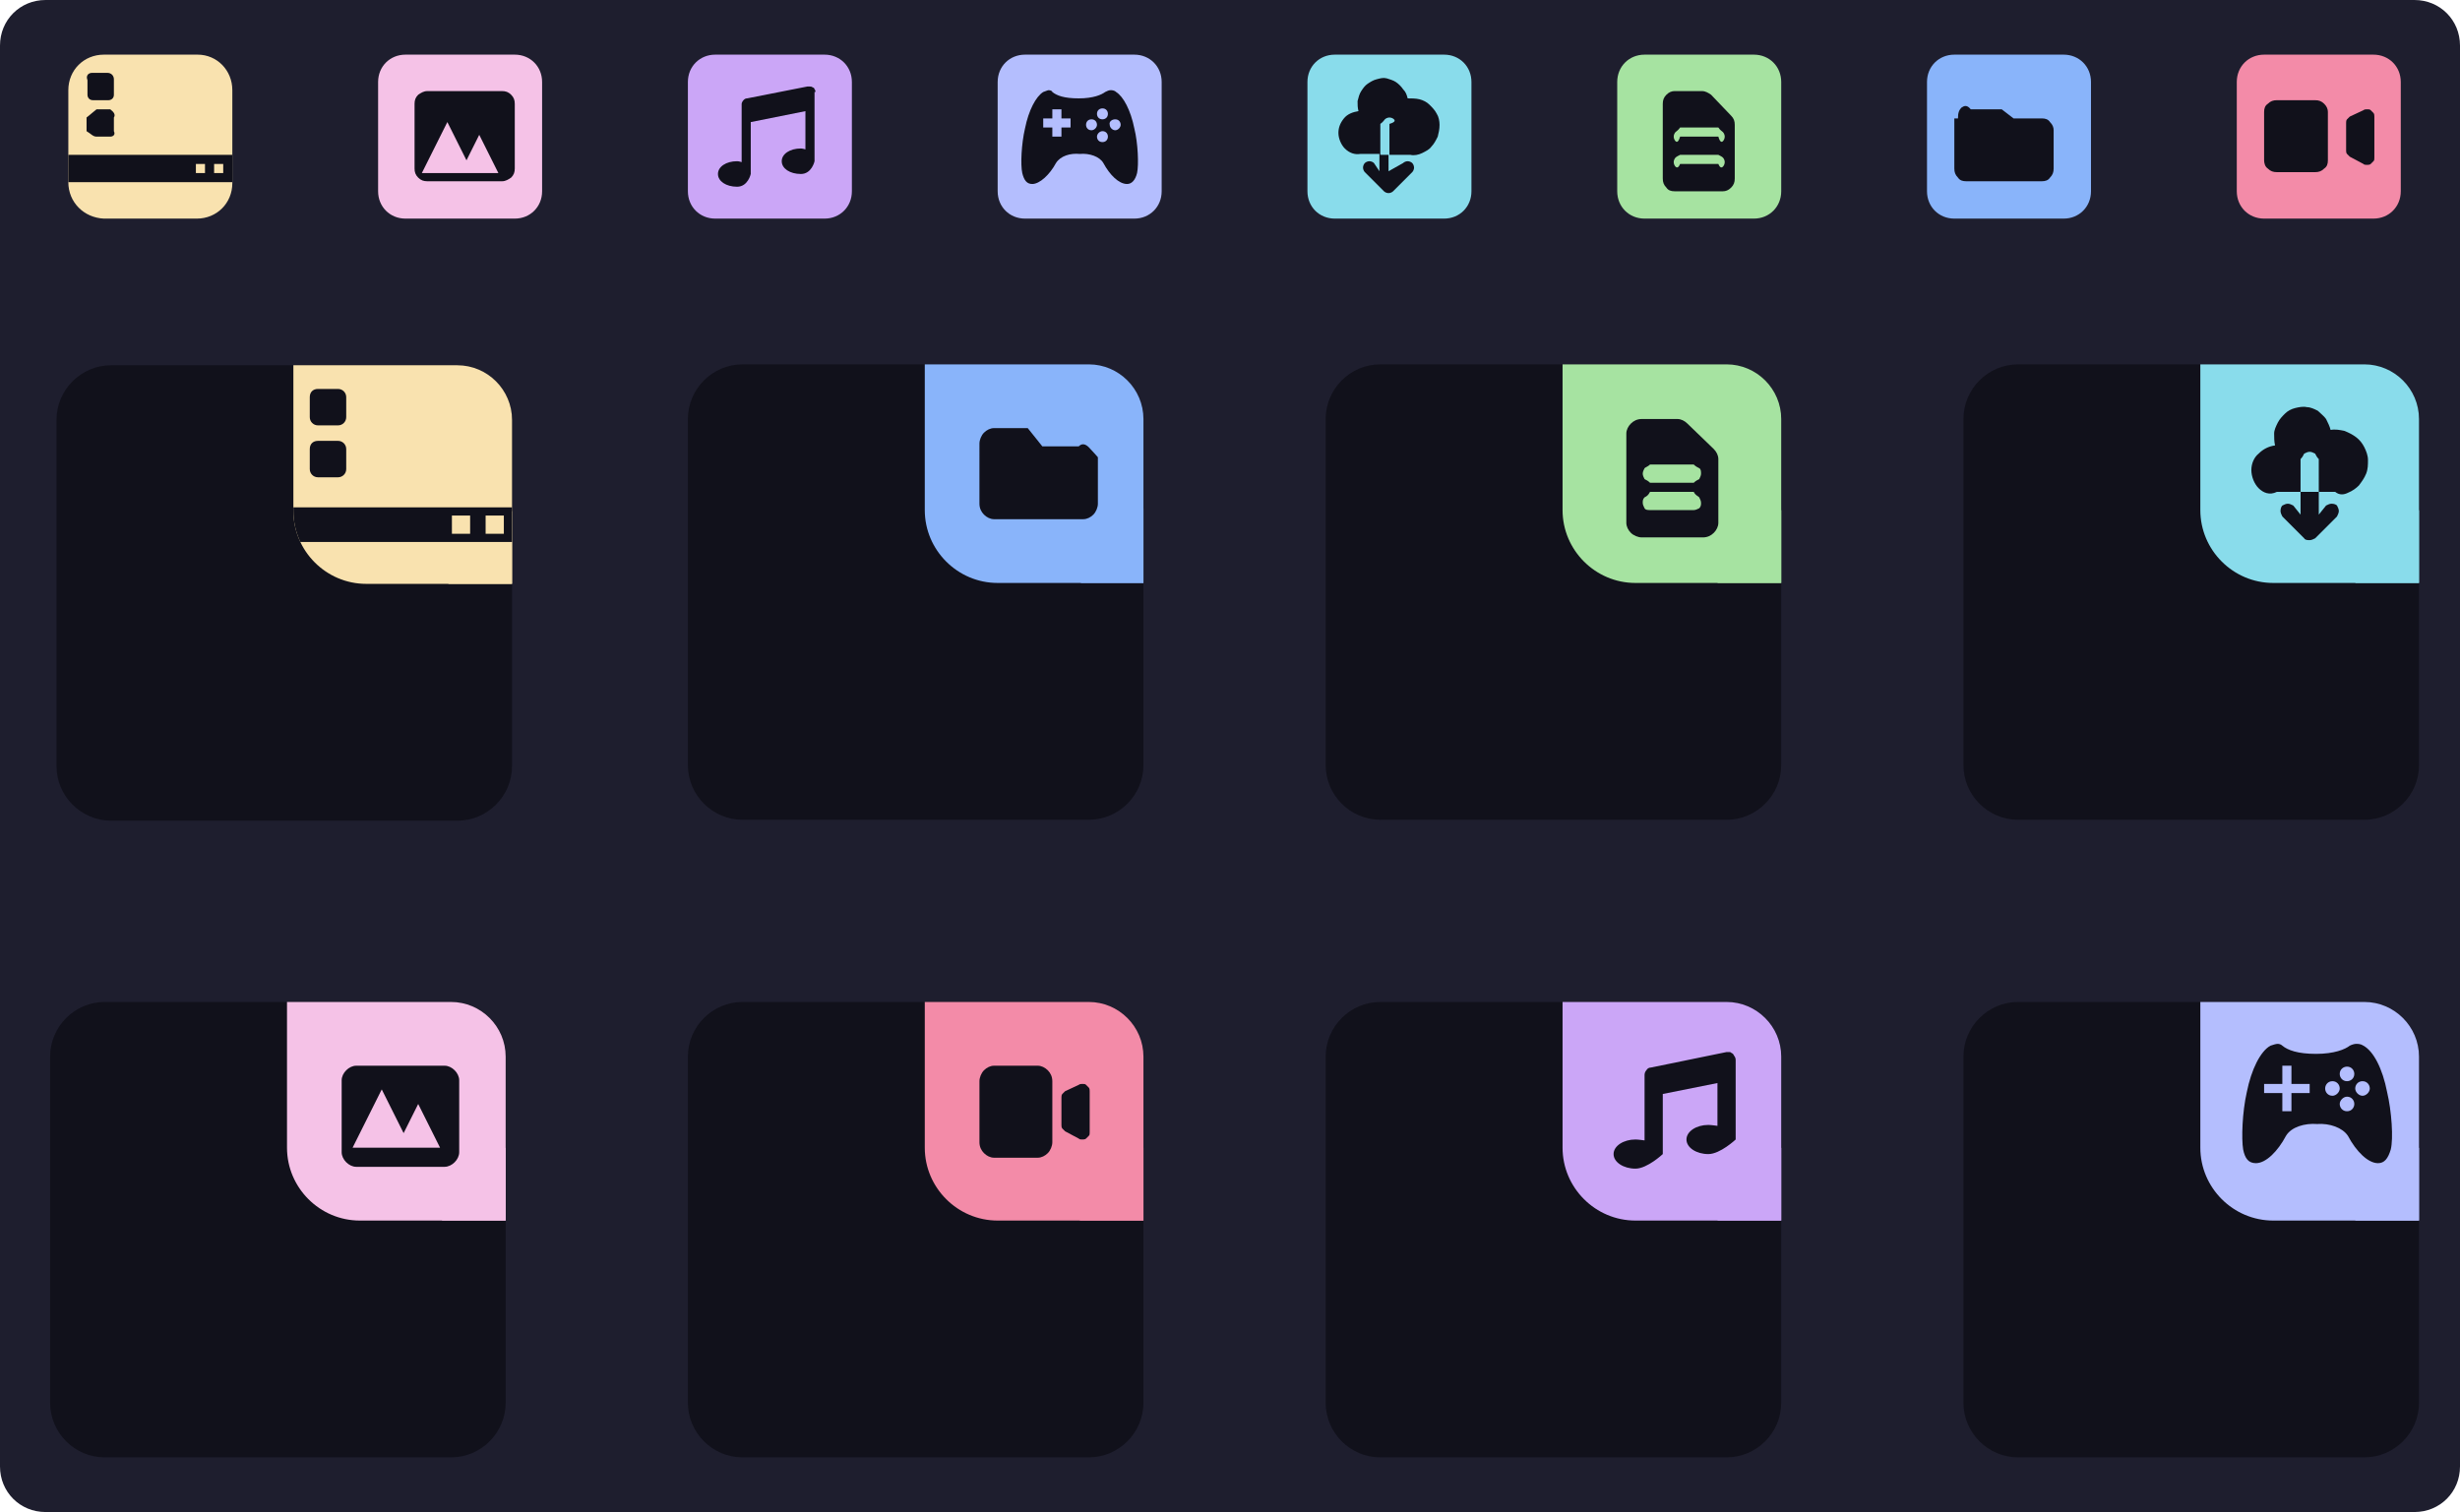 <?xml version="1.0" encoding="utf-8"?>
<!-- Generator: Adobe Illustrator 25.2.0, SVG Export Plug-In . SVG Version: 6.00 Build 0)  -->
<svg version="1.1" xmlns="http://www.w3.org/2000/svg" xmlns:xlink="http://www.w3.org/1999/xlink" x="0px" y="0px"
	 viewBox="0 0 270 166" style="enable-background:new 0 0 270 166;" xml:space="preserve">
<style type="text/css">
	.st0{fill:#1E1E2E;}
	.st1{fill:#11111B;}
	.st2{clip-path:url(#SVGID_2_);}
	.st3{fill:#B4BEFE;}
	.st4{clip-path:url(#SVGID_4_);}
	.st5{fill:#CBA6F7;}
	.st6{clip-path:url(#SVGID_6_);}
	.st7{fill:#F5C2E7;}
	.st8{fill-rule:evenodd;clip-rule:evenodd;fill:#11111B;}
	.st9{clip-path:url(#SVGID_8_);}
	.st10{fill:#F38BA8;}
	.st11{clip-path:url(#SVGID_10_);}
	.st12{fill:#89B4FA;}
	.st13{clip-path:url(#SVGID_12_);}
	.st14{fill:#A6E3A1;}
	.st15{clip-path:url(#SVGID_14_);}
	.st16{fill:#89DCEB;}
	.st17{clip-path:url(#SVGID_16_);}
	.st18{fill:#F9E2AF;}
</style>
<g id="Layer_2">
	<path class="st0" d="M265,166H5c-2.8,0-5-2.2-5-5V5c0-2.8,2.2-5,5-5h260c2.8,0,5,2.2,5,5v156C270,163.8,267.8,166,265,166z"/>
</g>
<g id="Layer_1">
	<g>
		<g>
			<g>
				<g>
					<path class="st1" d="M221.5,110h38c3.3,0,6,2.7,6,6v38c0,3.3-2.7,6-6,6h-38c-3.3,0-6-2.7-6-6v-38
						C215.5,112.7,218.2,110,221.5,110z"/>
					<g>
						<g>
							<defs>
								<path id="SVGID_1_" d="M241.5,110h18c3.3,0,6,2.7,6,6v18h-16c-4.4,0-8-3.6-8-8V110z"/>
							</defs>
							<clipPath id="SVGID_2_">
								<use xlink:href="#SVGID_1_"  style="overflow:visible;"/>
							</clipPath>
							<g class="st2">
								<path class="st3" d="M241.5,110h18c3.3,0,6,2.7,6,6v18h-16c-4.4,0-8-3.6-8-8V110z"/>
								<g>
									<circle class="st3" cx="266" cy="133.5" r="7.5"/>
								</g>
								<path class="st1" d="M250,114.6c-0.2,0-0.5,0.1-0.8,0.2c-1.1,0.6-2.1,2.6-2.6,5.1c-0.5,2.2-0.6,5.1-0.4,6.3
									c0.2,1,0.6,1.5,1.4,1.5c1.1,0,2.4-1.3,3.3-3c0.6-1,2.1-1.4,3.4-1.3c1.4-0.1,2.8,0.4,3.4,1.3c0.9,1.7,2.2,3,3.3,3
									c0.7,0,1.1-0.5,1.4-1.5c0.3-1.2,0.1-4.2-0.4-6.3c-0.5-2.6-1.5-4.5-2.6-5.1c-0.3-0.2-0.6-0.2-0.8-0.2s-0.5,0.1-0.7,0.2
									c-0.5,0.4-1.7,0.9-3.7,0.9s-3.1-0.4-3.7-0.9C250.4,114.7,250.2,114.6,250,114.6z M250.2,117h1.3v2h2v1h-2v2h-1v-2h-2v-1h2
									v-2H250.2z M257.6,117.1c0.5,0,0.8,0.4,0.8,0.8c0,0.5-0.4,0.8-0.8,0.8c-0.5,0-0.8-0.4-0.8-0.8
									C256.8,117.4,257.2,117.1,257.6,117.1z M256,118.7c0.5,0,0.8,0.4,0.8,0.8s-0.4,0.8-0.8,0.8c-0.5,0-0.8-0.4-0.8-0.8
									S255.5,118.7,256,118.7z M259.3,118.7c0.5,0,0.8,0.4,0.8,0.8s-0.4,0.8-0.8,0.8c-0.4,0-0.8-0.4-0.8-0.8
									S258.8,118.7,259.3,118.7z M257.6,120.4c0.5,0,0.8,0.4,0.8,0.8c0,0.4-0.3,0.8-0.8,0.8s-0.8-0.4-0.8-0.8
									C256.8,120.8,257.2,120.4,257.6,120.4z"/>
							</g>
						</g>
					</g>
				</g>
			</g>
			<g>
				<path class="st1" d="M151.5,110h38c3.3,0,6,2.7,6,6v38c0,3.3-2.7,6-6,6h-38c-3.3,0-6-2.7-6-6v-38
					C145.5,112.7,148.2,110,151.5,110z"/>
				<g>
					<defs>
						<path id="SVGID_3_" d="M171.5,110h18c3.3,0,6,2.7,6,6v18h-16c-4.4,0-8-3.6-8-8V110z"/>
					</defs>
					<clipPath id="SVGID_4_">
						<use xlink:href="#SVGID_3_"  style="overflow:visible;"/>
					</clipPath>
					<g class="st4">
						<path class="st5" d="M171.5,110h18c3.3,0,6,2.7,6,6v18h-16c-4.4,0-8-3.6-8-8V110z"/>
						<g>
							<circle class="st5" cx="196" cy="133.5" r="7.5"/>
						</g>
						<path class="st1" d="M190.5,116.4c0-0.1,0-0.2-0.1-0.4c-0.1-0.1-0.1-0.2-0.2-0.3c-0.1-0.1-0.2-0.1-0.3-0.2c-0.1,0-0.2,0-0.4,0
							l-8.3,1.7c-0.2,0-0.4,0.1-0.5,0.3c-0.1,0.1-0.2,0.3-0.2,0.5v7.2c0,0-0.7-0.1-1-0.1c-1.3,0-2.4,0.7-2.4,1.6
							c0,0.9,1.1,1.6,2.4,1.6s3-1.6,3-1.6v-6.6l6-1.2v4.7c0,0-0.7-0.1-1-0.1c-1.3,0-2.4,0.7-2.4,1.6c0,0.9,1.1,1.6,2.4,1.6
							s3-1.6,3-1.6V116.4z"/>
					</g>
				</g>
			</g>
			<g>
				<path class="st1" d="M11.5,110h38c3.3,0,6,2.7,6,6v38c0,3.3-2.7,6-6,6h-38c-3.3,0-6-2.7-6-6v-38C5.5,112.7,8.2,110,11.5,110z"/>
				<g>
					<defs>
						<path id="SVGID_5_" d="M31.5,110h18c3.3,0,6,2.7,6,6v18h-16c-4.4,0-8-3.6-8-8V110z"/>
					</defs>
					<clipPath id="SVGID_6_">
						<use xlink:href="#SVGID_5_"  style="overflow:visible;"/>
					</clipPath>
					<g class="st6">
						<path class="st7" d="M31.5,110h18c3.3,0,6,2.7,6,6v18h-16c-4.4,0-8-3.6-8-8V110z"/>
						<g>
							<circle class="st7" cx="56" cy="133.5" r="7.5"/>
						</g>
						<path class="st8" d="M39.1,117c-0.4,0-0.8,0.2-1.1,0.5c-0.3,0.3-0.5,0.7-0.5,1.1v7.9c0,0.4,0.2,0.8,0.5,1.1
							c0.3,0.3,0.7,0.5,1.1,0.5h9.7c0.4,0,0.8-0.2,1.1-0.5c0.3-0.3,0.5-0.7,0.5-1.1v-7.9c0-0.4-0.2-0.8-0.5-1.1
							c-0.3-0.3-0.7-0.5-1.1-0.5H39.1z M48.3,126h-9.6l3.2-6.4l2.4,4.8l1.6-3.2L48.3,126z"/>
					</g>
				</g>
			</g>
			<g>
				<path class="st1" d="M81.5,110h38c3.3,0,6,2.7,6,6v38c0,3.3-2.7,6-6,6h-38c-3.3,0-6-2.7-6-6v-38C75.5,112.7,78.2,110,81.5,110z"
					/>
				<g>
					<defs>
						<path id="SVGID_7_" d="M101.5,110h18c3.3,0,6,2.7,6,6v18h-16c-4.4,0-8-3.6-8-8V110z"/>
					</defs>
					<clipPath id="SVGID_8_">
						<use xlink:href="#SVGID_7_"  style="overflow:visible;"/>
					</clipPath>
					<g class="st9">
						<path class="st10" d="M101.5,110h18c3.3,0,6,2.7,6,6v18h-16c-4.4,0-8-3.6-8-8V110z"/>
						<g>
							<circle class="st10" cx="126" cy="133.5" r="7.5"/>
						</g>
						<path class="st1" d="M107.5,118.7c0-0.4,0.2-0.9,0.5-1.2c0.3-0.3,0.7-0.5,1.1-0.5h4.8c0.4,0,0.8,0.2,1.1,0.5
							c0.3,0.3,0.5,0.7,0.5,1.2v6.7c0,0.4-0.2,0.9-0.5,1.2c-0.3,0.3-0.7,0.5-1.1,0.5h-4.8c-0.4,0-0.8-0.2-1.1-0.5
							c-0.3-0.3-0.5-0.7-0.5-1.2V118.7z M116.9,119.8c-0.1,0.1-0.2,0.2-0.3,0.3c-0.1,0.1-0.1,0.3-0.1,0.4v3c0,0.1,0,0.3,0.1,0.4
							c0.1,0.1,0.2,0.2,0.3,0.3l1.5,0.8c0.1,0.1,0.2,0.1,0.4,0.1c0.1,0,0.3,0,0.4-0.1c0.1-0.1,0.2-0.2,0.3-0.3
							c0.1-0.1,0.1-0.2,0.1-0.4v-4.5c0-0.1,0-0.3-0.1-0.4c-0.1-0.1-0.2-0.2-0.3-0.3c-0.1-0.1-0.2-0.1-0.4-0.1c-0.1,0-0.3,0-0.4,0.1
							L116.9,119.8z"/>
					</g>
				</g>
			</g>
		</g>
		<g>
			<g>
				<path class="st1" d="M81.5,40h38c3.3,0,6,2.7,6,6v38c0,3.3-2.7,6-6,6h-38c-3.3,0-6-2.7-6-6V46C75.5,42.7,78.2,40,81.5,40z"/>
				<g>
					<defs>
						<path id="SVGID_9_" d="M101.5,40h18c3.3,0,6,2.7,6,6v18h-16c-4.4,0-8-3.6-8-8V40z"/>
					</defs>
					<clipPath id="SVGID_10_">
						<use xlink:href="#SVGID_9_"  style="overflow:visible;"/>
					</clipPath>
					<g class="st11">
						<path class="st12" d="M101.5,40h18c3.3,0,6,2.7,6,6v18h-16c-4.4,0-8-3.6-8-8V40z"/>
						<g>
							<circle class="st12" cx="126.1" cy="63.3" r="7.5"/>
						</g>
						<path class="st1" d="M107.5,48.7c0-0.4,0.2-0.9,0.5-1.2c0.3-0.3,0.7-0.5,1.1-0.5h3.7l1.6,2h4c0.4-0.4,0.8-0.2,1.1,0.1
							c0.3,0.3,1,1.1,1,1.1v5.1c0,0.4-0.2,0.9-0.5,1.2c-0.3,0.3-0.7,0.5-1.1,0.5h-9.8c-0.4,0-0.8-0.2-1.1-0.5
							c-0.3-0.3-0.5-0.7-0.5-1.2V48.7z"/>
					</g>
				</g>
			</g>
			<g>
				<path class="st1" d="M151.5,40h38c3.3,0,6,2.7,6,6v38c0,3.3-2.7,6-6,6h-38c-3.3,0-6-2.7-6-6V46C145.5,42.7,148.2,40,151.5,40z"
					/>
				<g>
					<defs>
						<path id="SVGID_11_" d="M171.5,40h18c3.3,0,6,2.7,6,6v18h-16c-4.4,0-8-3.6-8-8V40z"/>
					</defs>
					<clipPath id="SVGID_12_">
						<use xlink:href="#SVGID_11_"  style="overflow:visible;"/>
					</clipPath>
					<g class="st13">
						<path class="st14" d="M171.5,40h18c3.3,0,6,2.7,6,6v18h-16c-4.4,0-8-3.6-8-8V40z"/>
						<g>
							<circle class="st14" cx="196" cy="63.5" r="7.5"/>
						</g>
						<path class="st8" d="M178.5,47.6c0-0.4,0.2-0.8,0.5-1.1c0.3-0.3,0.7-0.5,1.2-0.5h3.9c0.4,0,0.8,0.2,1.1,0.5l2.9,2.8
							c0.3,0.3,0.5,0.7,0.5,1.1v7c0,0.4-0.2,0.8-0.5,1.1c-0.3,0.3-0.7,0.5-1.2,0.5h-6.7c-0.4,0-0.9-0.2-1.2-0.5
							c-0.3-0.3-0.5-0.7-0.5-1.1V47.6z M180.3,52c0-0.2,0.1-0.4,0.2-0.6c0.1-0.1,0.4-0.2,0.6-0.4h4.8c0.2,0.2,0.4,0.3,0.6,0.4
							c0.2,0.1,0.2,0.4,0.2,0.6s-0.1,0.4-0.2,0.6c-0.2,0.1-0.4,0.2-0.6,0.4h-4.8c-0.2-0.2-0.4-0.3-0.6-0.4
							C180.4,52.4,180.3,52.2,180.3,52z M181.1,54c-0.2,0.4-0.4,0.5-0.6,0.6c-0.2,0.2-0.2,0.4-0.2,0.6s0.1,0.4,0.2,0.6
							c0.1,0.2,0.4,0.2,0.6,0.2h4.8c0.2,0,0.4-0.1,0.6-0.2c0.2-0.2,0.2-0.4,0.2-0.6s-0.1-0.4-0.2-0.6c-0.2-0.2-0.4-0.2-0.6-0.6
							H181.1z"/>
					</g>
				</g>
			</g>
			<g>
				<path class="st1" d="M221.5,40h38c3.3,0,6,2.7,6,6v38c0,3.3-2.7,6-6,6h-38c-3.3,0-6-2.7-6-6V46C215.5,42.7,218.2,40,221.5,40z"
					/>
				<g>
					<defs>
						<path id="SVGID_13_" d="M241.5,40h18c3.3,0,6,2.7,6,6v18h-16c-4.4,0-8-3.6-8-8V40z"/>
					</defs>
					<clipPath id="SVGID_14_">
						<use xlink:href="#SVGID_13_"  style="overflow:visible;"/>
					</clipPath>
					<g class="st15">
						<path class="st16" d="M241.5,40h18c3.3,0,6,2.7,6,6v18h-16c-4.4,0-8-3.6-8-8V40z"/>
						<g>
							<circle class="st16" cx="266" cy="63.5" r="7.5"/>
						</g>
						<path class="st8" d="M247.1,51.6c0,0.7,0.3,1.5,0.8,2c0.5,0.5,1.2,0.8,2,0.4h2.6v2.5l-0.8-1c-0.2-0.1-0.4-0.2-0.6-0.2
							c-0.2,0-0.4,0.1-0.6,0.2c-0.1,0.1-0.2,0.3-0.2,0.6c0,0.2,0.1,0.4,0.2,0.6l2.4,2.4c0.1,0.2,0.4,0.2,0.6,0.2
							c0.2,0,0.4-0.1,0.6-0.2l2.4-2.4c0.1-0.2,0.2-0.4,0.2-0.6c0-0.2-0.1-0.4-0.2-0.6c-0.1-0.1-0.3-0.2-0.6-0.2
							c-0.2,0-0.4,0.1-0.6,0.2l-0.8,1V54h1.8c0.5,0.4,1,0.3,1.4,0.1c0.5-0.2,0.9-0.5,1.2-0.8c0.3-0.4,0.6-0.8,0.8-1.3
							c0.2-0.5,0.2-1,0.2-1.5c0-0.5-0.2-1-0.4-1.4c-0.2-0.4-0.5-0.8-0.9-1.1c-0.4-0.3-0.8-0.5-1.3-0.7c-0.5-0.1-1-0.2-1.5-0.1
							c-0.1-0.4-0.3-0.8-0.5-1.2c-0.2-0.3-0.6-0.6-0.9-0.9c-0.4-0.2-0.8-0.4-1.2-0.4c-0.4-0.1-0.9,0-1.3,0.1
							c-0.4,0.1-0.8,0.3-1.1,0.6c-0.3,0.3-0.6,0.6-0.8,1c-0.2,0.4-0.4,0.8-0.4,1.2s0,0.9,0.1,1.3c-0.7,0.1-1.3,0.4-1.8,0.9
							C247.4,50.2,247.1,50.9,247.1,51.6L247.1,51.6z M254.5,54h-2v-3.6c0.2-0.2,0.3-0.4,0.4-0.6c0.2-0.1,0.4-0.2,0.6-0.2
							c0.2,0,0.4,0.1,0.6,0.2c0.1,0.2,0.2,0.4,0.4,0.6V54z"/>
					</g>
				</g>
			</g>
			<g>
				<path class="st1" d="M12.2,40.1h38c3.3,0,6,2.7,6,6v38c0,3.3-2.7,6-6,6h-38c-3.3,0-6-2.7-6-6v-38C6.2,42.8,8.9,40.1,12.2,40.1z"
					/>
				<g>
					<g>
						<defs>
							<path id="SVGID_15_" d="M32.2,40.1h18c3.3,0,6,2.7,6,6v18h-16c-4.4,0-8-3.6-8-8V40.1z"/>
						</defs>
						<clipPath id="SVGID_16_">
							<use xlink:href="#SVGID_15_"  style="overflow:visible;"/>
						</clipPath>
						<g class="st17">
							<path class="st18" d="M32.2,40.1h18c3.3,0,6,2.7,6,6v18h-16c-4.4,0-8-3.6-8-8V40.1z"/>
							<g>
								<circle class="st18" cx="56.7" cy="63.6" r="7.5"/>
							</g>
							<path class="st1" d="M34.9,42.7h2.2c0.5,0,0.9,0.4,0.9,0.9v2.2c0,0.5-0.4,0.9-0.9,0.9h-2.2c-0.5,0-0.9-0.4-0.9-0.9v-2.2
								C34,43,34.4,42.7,34.9,42.7z"/>
							<path class="st1" d="M30.5,55.7v3.8h25.7v-3.8H30.5z M51.6,58.6h-2v-2h2V58.6z M55.3,58.6h-2v-2h2V58.6z"/>
							<path class="st1" d="M34.9,48.4h2.2c0.5,0,0.9,0.4,0.9,0.9v2.2c0,0.5-0.4,0.9-0.9,0.9h-2.2c-0.5,0-0.9-0.4-0.9-0.9v-2.2
								C34,48.7,34.4,48.4,34.9,48.4z"/>
						</g>
					</g>
				</g>
			</g>
		</g>
	</g>
	<g>
		<g>
			<g>
				<path class="st12" d="M214.5,6h12c1.7,0,3,1.3,3,3v12c0,1.7-1.3,3-3,3h-12c-1.7,0-3-1.3-3-3V9C211.5,7.3,212.8,6,214.5,6z"/>
				<path class="st1" d="M214.9,13c0-0.6,0.1-0.9,0.4-1.2c0.3-0.2,0.6-0.3,1,0.2h3.4l1.3,1h3.1c0.4,0,0.7,0.1,0.9,0.4
					c0.3,0.3,0.4,0.6,0.4,0.9v4.2c0,0.4-0.1,0.7-0.4,1c-0.2,0.3-0.5,0.4-0.9,0.4h-8.3c-0.4,0-0.7-0.1-0.9-0.4
					c-0.3-0.3-0.4-0.6-0.4-1V13H214.9z"/>
			</g>
		</g>
		<g>
			<path class="st14" d="M180.5,6h12c1.7,0,3,1.3,3,3v12c0,1.7-1.3,3-3,3h-12c-1.7,0-3-1.3-3-3V9C177.5,7.3,178.8,6,180.5,6z"/>
			<path class="st8" d="M182.5,11.4c0-0.4,0.1-0.7,0.4-1c0.3-0.3,0.6-0.4,0.9-0.4h3c0.4,0,0.7,0.2,1,0.4l2.2,2.3
				c0.3,0.3,0.4,0.6,0.4,1v5.9c0,0.4-0.1,0.7-0.4,1c-0.3,0.3-0.6,0.4-0.9,0.4h-5.3c-0.4,0-0.7-0.1-0.9-0.4c-0.3-0.3-0.4-0.6-0.4-1
				V11.4z M183.7,15c0-0.2,0.1-0.4,0.2-0.5s0.3-0.2,0.5-0.5h4.2c0.2,0.3,0.4,0.4,0.5,0.5s0.2,0.3,0.2,0.5s-0.1,0.4-0.2,0.5
				c-0.1,0.1-0.3,0.2-0.5-0.5h-4.2c-0.2,0.7-0.4,0.6-0.5,0.5C183.8,15.4,183.7,15.2,183.7,15z M184.4,17c-0.2,0.1-0.4,0.2-0.5,0.3
				s-0.2,0.3-0.2,0.5s0.1,0.4,0.2,0.5c0.1,0.1,0.3,0.2,0.5-0.3h4.2c0.2,0.5,0.4,0.4,0.5,0.3c0.1-0.1,0.2-0.3,0.2-0.5
				s-0.1-0.4-0.2-0.5s-0.3-0.2-0.5-0.3H184.4z"/>
		</g>
		<g>
			<path class="st16" d="M146.5,6h12c1.7,0,3,1.3,3,3v12c0,1.7-1.3,3-3,3h-12c-1.7,0-3-1.3-3-3V9C143.5,7.3,144.8,6,146.5,6z"/>
			<path class="st8" d="M146.9,14.6c0,0.6,0.3,1.3,0.7,1.7c0.5,0.5,1.1,0.7,1.7,0.6h2.1v1.9l-0.6-0.9c-0.1-0.1-0.3-0.2-0.5-0.2
				c-0.2,0-0.4,0.1-0.5,0.2c-0.1,0.1-0.2,0.3-0.2,0.5c0,0.2,0.1,0.4,0.2,0.5l2.1,2.1c0.1,0.1,0.3,0.2,0.5,0.2s0.4-0.1,0.5-0.2
				l2.1-2.1c0.1-0.1,0.2-0.3,0.2-0.5c0-0.2-0.1-0.4-0.2-0.5c-0.1-0.1-0.3-0.2-0.5-0.2c-0.2,0-0.4,0.1-0.5,0.2l-1.6,0.9V17h2.4
				c0.4,0.1,0.9,0,1.3-0.2c0.4-0.2,0.8-0.4,1-0.7c0.3-0.3,0.5-0.7,0.7-1.1c0.1-0.4,0.2-0.8,0.2-1.3c0-0.4-0.1-0.9-0.3-1.2
				c-0.2-0.4-0.5-0.7-0.8-1c-0.3-0.3-0.7-0.5-1.1-0.6c-0.4-0.1-0.9-0.1-1.3-0.1c-0.1-0.4-0.2-0.7-0.5-1c-0.2-0.3-0.5-0.6-0.8-0.8
				c-0.3-0.2-0.7-0.3-1-0.4c-0.4-0.1-0.7,0-1.1,0.1c-0.4,0.1-0.7,0.3-1,0.5c-0.3,0.2-0.5,0.5-0.7,0.8s-0.3,0.7-0.4,1.1
				c0,0.4,0,0.7,0.1,1.1c-0.6,0.1-1.2,0.3-1.6,0.8C147.1,13.5,146.9,14,146.9,14.6L146.9,14.6z M152.5,17h-1v-3.4
				c0.3-0.2,0.4-0.4,0.5-0.5c0.1-0.1,0.3-0.2,0.5-0.2c0.2,0,0.4,0.1,0.5,0.2c0.1,0.1,0.2,0.3-0.5,0.5V17z"/>
		</g>
		<g>
			<g>
				<path class="st3" d="M112.5,6h12c1.7,0,3,1.3,3,3v12c0,1.7-1.3,3-3,3h-12c-1.7,0-3-1.3-3-3V9C109.5,7.3,110.8,6,112.5,6z"/>
				<path class="st1" d="M115.1,9.9c-0.1,0-0.3,0.1-0.6,0.2c-0.8,0.5-1.6,2-2,4c-0.4,1.7-0.5,4-0.3,4.9c0.2,0.8,0.5,1.2,1.1,1.2
					c0.8,0,1.9-1,2.6-2.3c0.5-0.8,1.6-1.1,2.6-1c1.1-0.1,2.2,0.3,2.6,1c0.7,1.3,1.7,2.3,2.6,2.3c0.5,0,0.9-0.4,1.1-1.2
					c0.2-0.9,0.1-3.3-0.3-4.9c-0.4-2-1.2-3.5-2-4c-0.2-0.2-0.5-0.2-0.6-0.2c-0.2,0-0.4,0.1-0.6,0.2c-0.4,0.3-1.3,0.7-2.9,0.7
					s-2.4-0.3-2.9-0.7C115.5,10,115.3,9.9,115.1,9.9z M115.5,12h1v1h1v1h-1v1h-1v-1h-1v-1h1v-1.1V12z M121,11.9
					c0.4,0,0.6,0.3,0.6,0.6c0,0.4-0.3,0.6-0.6,0.6c-0.4,0-0.6-0.3-0.6-0.6C120.4,12.1,120.7,11.9,121,11.9z M119.8,13.1
					c0.4,0,0.6,0.3,0.6,0.6s-0.3,0.6-0.6,0.6c-0.4,0-0.6-0.3-0.6-0.6C119.2,13.4,119.4,13.1,119.8,13.1z M122.4,13.1
					c0.4,0,0.6,0.3,0.6,0.6s-0.3,0.6-0.6,0.6c-0.3,0-0.6-0.3-0.6-0.6C121.7,13.4,122,13.1,122.4,13.1z M121,14.4
					c0.4,0,0.6,0.3,0.6,0.6s-0.2,0.6-0.6,0.6s-0.6-0.3-0.6-0.6S120.7,14.4,121,14.4z"/>
			</g>
		</g>
		<g>
			<path class="st5" d="M78.5,6h12c1.7,0,3,1.3,3,3v12c0,1.7-1.3,3-3,3h-12c-1.7,0-3-1.3-3-3V9C75.5,7.3,76.8,6,78.5,6z"/>
			<path class="st1" d="M89.5,10.1c0-0.1,0-0.2-0.1-0.3c0-0.1-0.1-0.2-0.2-0.2c-0.1-0.1-0.2-0.1-0.3-0.1c-0.1,0-0.2,0-0.3,0L82,10.8
				c-0.2,0-0.3,0.1-0.4,0.2c-0.1,0.1-0.2,0.3-0.2,0.4v6.4c0,0-0.3-0.1-0.5-0.1c-1.2,0-2.1,0.6-2.1,1.4c0,0.8,0.9,1.4,2.1,1.4
				c1.2,0,1.5-1.4,1.5-1.4v-5.7l6-1.2v4.2c0,0-0.3-0.1-0.5-0.1c-1.2,0-2.1,0.6-2.1,1.4c0,0.8,0.9,1.4,2.1,1.4s1.5-1.4,1.5-1.4V10.1z
				"/>
		</g>
		<g>
			<path class="st7" d="M44.5,6h12c1.7,0,3,1.3,3,3v12c0,1.7-1.3,3-3,3h-12c-1.7,0-3-1.3-3-3V9C41.5,7.3,42.8,6,44.5,6z"/>
			<path class="st8" d="M46.9,10c-0.4,0-0.7,0.2-1,0.4c-0.3,0.3-0.4,0.6-0.4,1v7.1c0,0.4,0.1,0.7,0.4,1c0.3,0.3,0.6,0.4,1,0.4h8.2
				c0.4,0,0.7-0.2,1-0.4c0.3-0.3,0.4-0.6,0.4-1v-7.1c0-0.4-0.1-0.7-0.4-1c-0.3-0.3-0.6-0.4-1-0.4H46.9z M54.7,19h-8.4l2.8-5.6
				l2.1,4.2l1.4-2.8L54.7,19z"/>
		</g>
		<g>
			<path class="st10" d="M248.5,6h12c1.7,0,3,1.3,3,3v12c0,1.7-1.3,3-3,3h-12c-1.7,0-3-1.3-3-3V9C245.5,7.3,246.8,6,248.5,6z"/>
			<path class="st1" d="M248.5,12.3c0-0.4,0.1-0.7,0.4-0.9c0.3-0.3,0.6-0.4,1-0.4h4.2c0.4,0,0.7,0.1,1,0.4c0.3,0.3,0.4,0.6,0.4,0.9
				v5.3c0,0.4-0.1,0.7-0.4,0.9c-0.3,0.3-0.6,0.4-1,0.4h-4.2c-0.4,0-0.7-0.1-1-0.4c-0.3-0.2-0.4-0.6-0.4-0.9V12.3z M257.9,12.8
				c-0.1,0.1-0.2,0.2-0.3,0.3c-0.1,0.1-0.1,0.3-0.1,0.4v3c0,0.1,0,0.3,0.1,0.4c0.1,0.1,0.2,0.2,0.3,0.3l1.5,0.8
				c0.1,0.1,0.2,0.1,0.4,0.1c0.1,0,0.3,0,0.4-0.1c0.1-0.1,0.2-0.2,0.3-0.3c0.1-0.1,0.1-0.2,0.1-0.4v-4.5c0-0.1,0-0.3-0.1-0.4
				c-0.1-0.1-0.2-0.2-0.3-0.3c-0.1-0.1-0.2-0.1-0.4-0.1c-0.1,0-0.3,0-0.4,0.1L257.9,12.8z"/>
		</g>
		<g>
			<g>
				<path class="st18" d="M7.5,9.9C7.5,7.7,9.2,6,11.4,6h10.3c2.1,0,3.8,1.7,3.8,3.9v10.2c0,2.2-1.7,3.9-3.9,3.9H11.4
					c-2.2-0.1-3.9-1.8-3.9-4V9.9z"/>
				<path class="st1" d="M10.1,8h1.7c0.4,0,0.7,0.3,0.7,0.7v1.7c0,0.4-0.3,0.6-0.6,0.6h-1.7c-0.4,0-0.6-0.3-0.6-0.6V8.8
					C9.4,8.3,9.7,8,10.1,8z"/>
				<path class="st1" d="M7.5,17v3h18v-3H7.5z M22.5,19h-1v-1h1V19z M24.5,19h-1v-1h1V19z"/>
				<path class="st1" d="M10.6,12h1.5c0.4,0.3,0.6,0.6,0.4,0.9v1.5c0.2,0.4-0.1,0.6-0.4,0.6h-1.5c-0.4,0-0.6-0.3-1.1-0.6v-1.5
					C9.9,12.6,10.2,12.3,10.6,12z"/>
			</g>
		</g>
	</g>
</g>
</svg>
